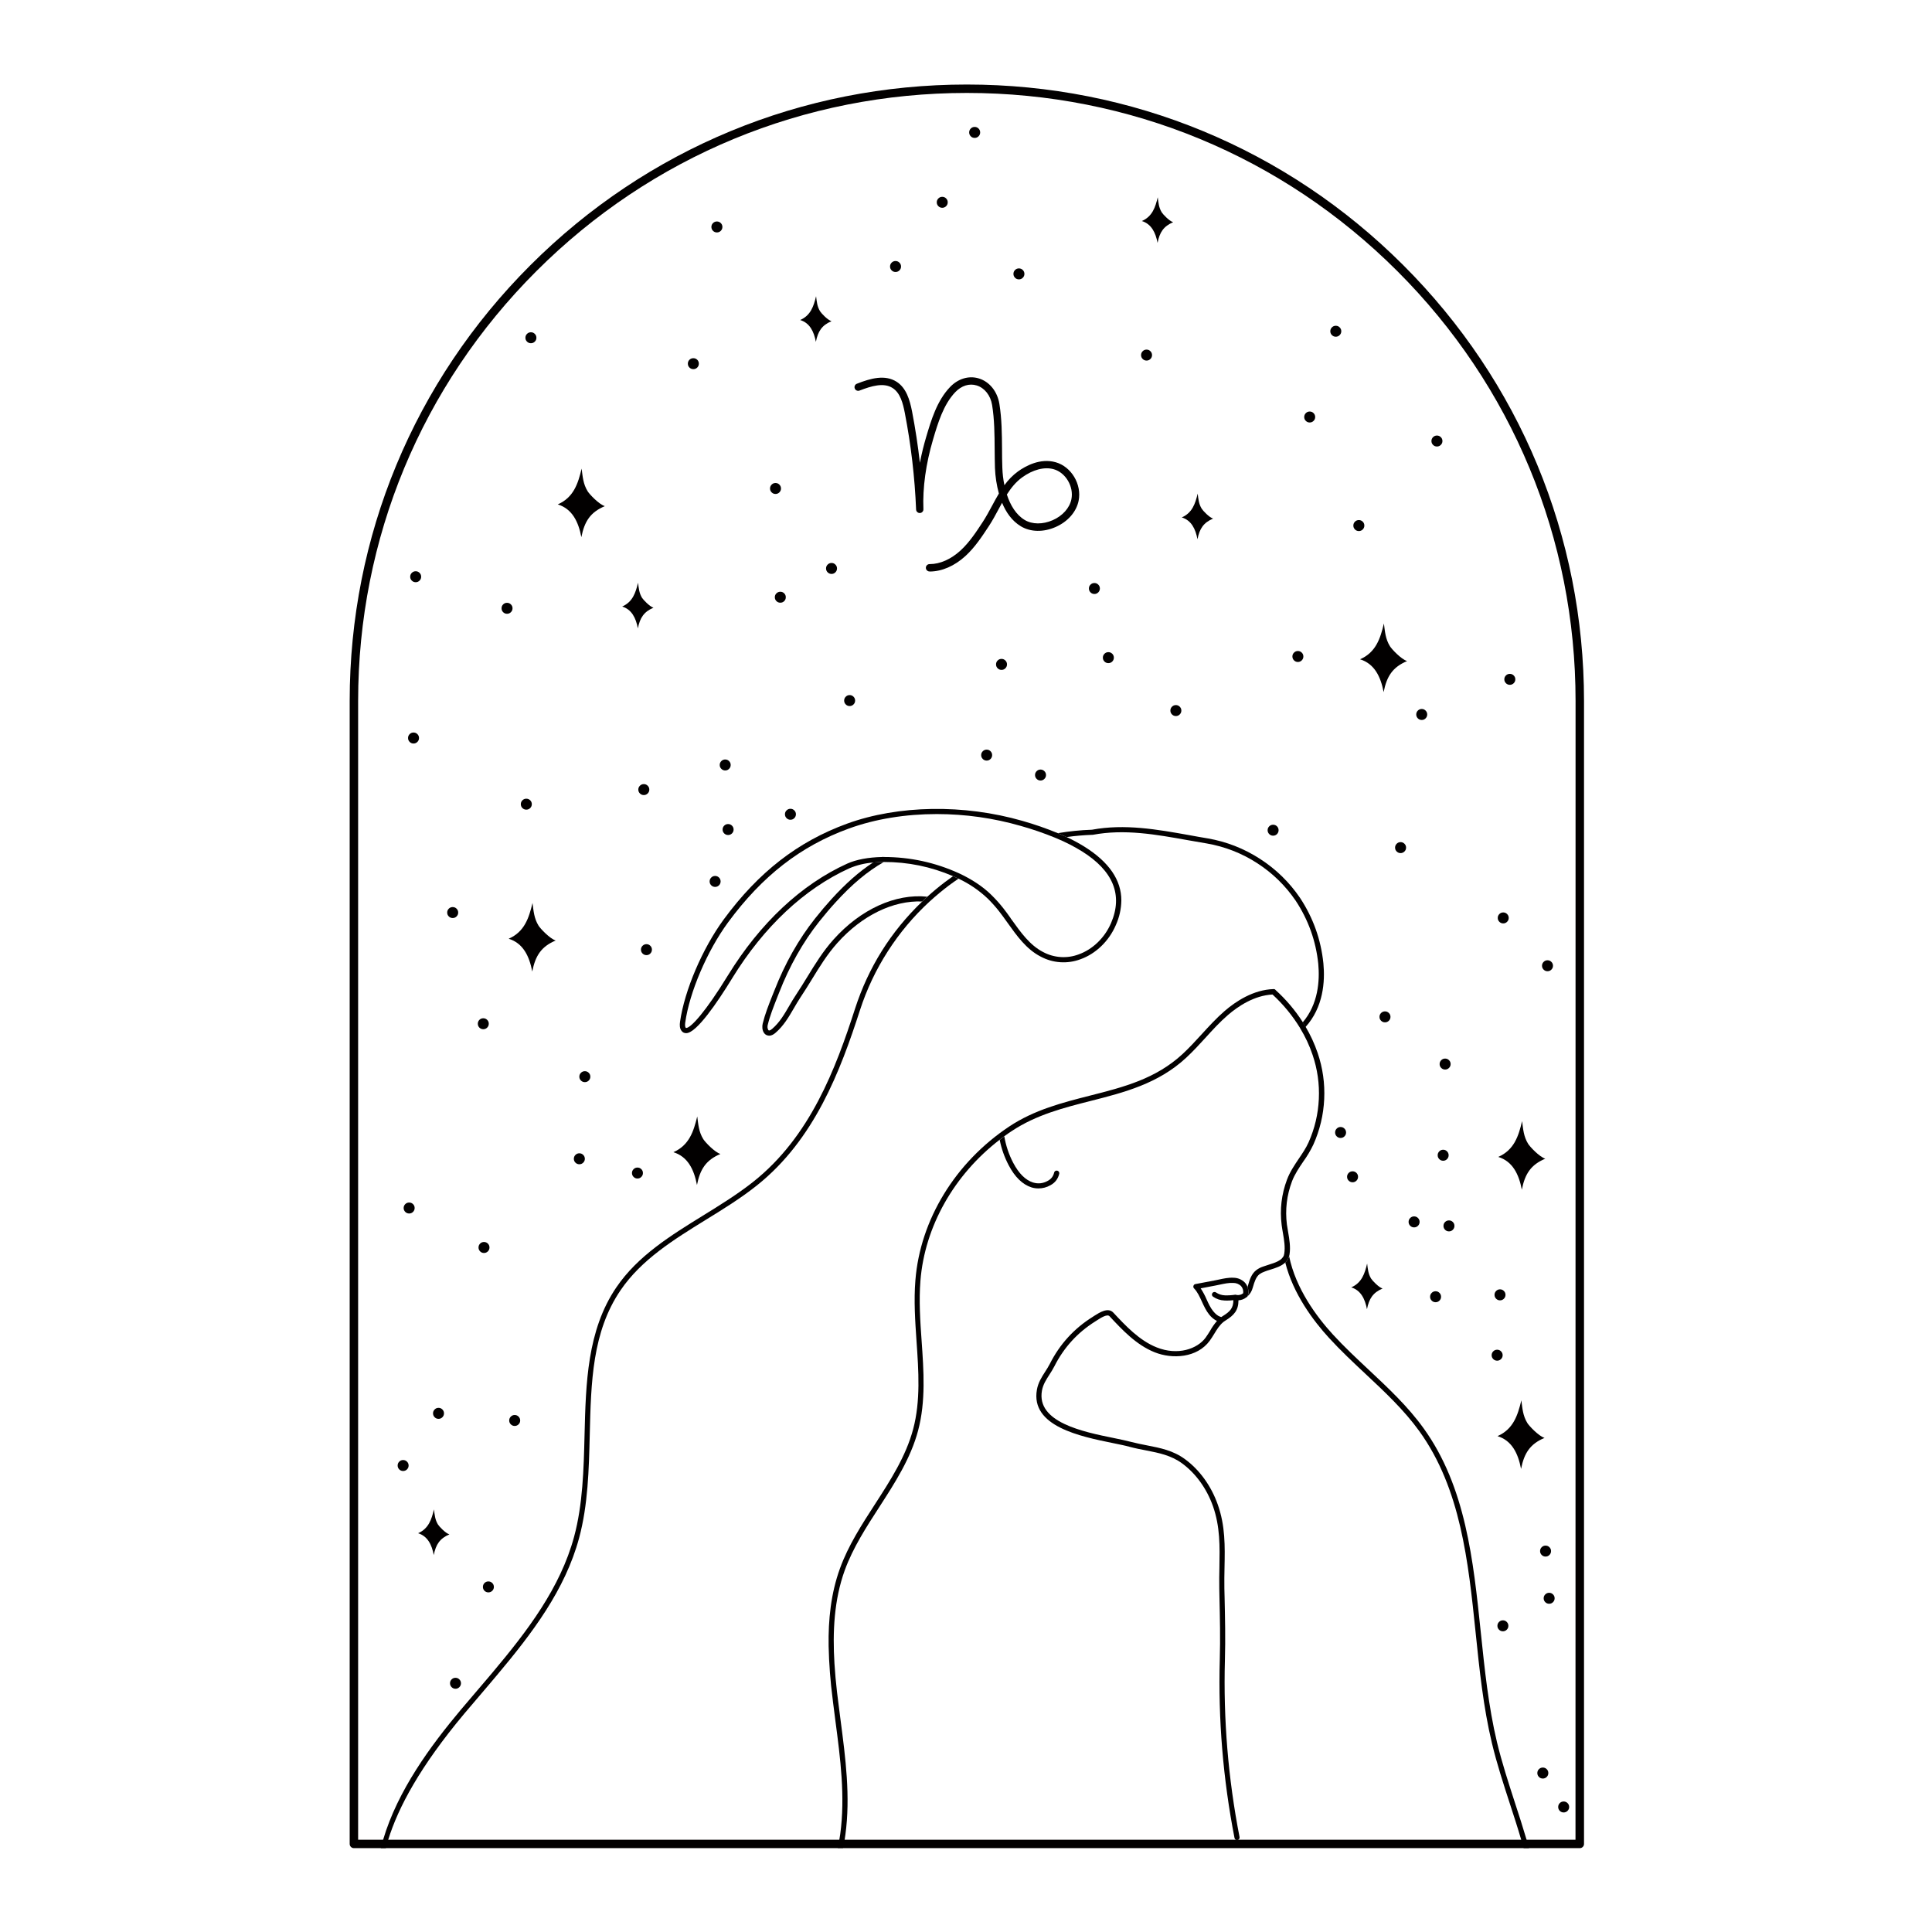 <svg xmlns="http://www.w3.org/2000/svg" xmlns:xlink="http://www.w3.org/1999/xlink" width="300" zoomAndPan="magnify" viewBox="0 0 224.88 225" height="300" preserveAspectRatio="xMidYMid meet" version="1.0"><defs><clipPath id="e913a37602"><path d="M 96 115 L 155 115 L 155 215.234 L 96 215.234 Z M 96 115 " clip-rule="nonzero"/></clipPath><clipPath id="189916dd67"><path d="M 44 102 L 112 102 L 112 215.234 L 44 215.234 Z M 44 102 " clip-rule="nonzero"/></clipPath><clipPath id="9e85702ad1"><path d="M 149 146 L 179 146 L 179 215.234 L 149 215.234 Z M 149 146 " clip-rule="nonzero"/></clipPath><clipPath id="8a5c89d4f8"><path d="M 40.582 9.844 L 184.504 9.844 L 184.504 215.234 L 40.582 215.234 Z M 40.582 9.844 " clip-rule="nonzero"/></clipPath></defs><path fill="#020000" d="M 123.301 136.684 C 123.16 137.285 122.824 137.734 122.281 138.027 C 121.844 138.277 121.375 138.402 120.871 138.402 C 120.594 138.402 120.324 138.363 120.062 138.281 C 119.027 137.949 118.133 137.078 117.41 135.703 C 116.918 134.766 116.57 133.781 116.363 132.746 C 116.543 132.609 116.723 132.477 116.902 132.34 C 117.086 133.422 117.43 134.453 117.941 135.426 C 118.59 136.66 119.363 137.43 120.242 137.711 C 120.848 137.895 121.422 137.828 121.973 137.516 C 122.359 137.309 122.602 136.992 122.703 136.566 C 122.719 136.484 122.762 136.418 122.832 136.375 C 122.902 136.328 122.98 136.316 123.062 136.332 C 123.141 136.348 123.207 136.391 123.254 136.461 C 123.297 136.527 123.312 136.602 123.301 136.684 Z M 123.301 136.684 " fill-opacity="1" fill-rule="nonzero"/><g clip-path="url(#e913a37602)"><path fill="#020000" d="M 152.898 133.289 C 152.562 133.992 152.164 134.66 151.707 135.293 C 151.227 136.004 150.723 136.746 150.406 137.578 C 149.793 139.207 149.598 140.883 149.812 142.609 C 149.852 142.902 149.906 143.203 149.957 143.492 C 150.102 144.34 150.254 145.219 150.117 146.098 C 150.105 146.164 150.09 146.23 150.07 146.297 C 150.062 146.328 150.051 146.359 150.039 146.391 C 149.953 146.641 149.812 146.852 149.621 147.031 C 149.168 147.469 148.484 147.676 147.859 147.871 C 147.633 147.945 147.41 148.004 147.215 148.09 C 147 148.164 146.797 148.266 146.613 148.398 C 146.207 148.723 146.031 149.297 145.867 149.855 L 145.832 149.969 C 145.73 150.355 145.531 150.684 145.242 150.961 C 145.258 150.93 145.273 150.898 145.281 150.867 C 145.363 150.531 145.344 150.207 145.223 149.887 C 145.234 149.855 145.242 149.828 145.254 149.805 L 145.285 149.691 C 145.465 149.07 145.668 148.371 146.227 147.934 C 146.453 147.758 146.703 147.621 146.973 147.527 C 147.207 147.441 147.434 147.367 147.676 147.293 C 148.445 147.051 149.242 146.805 149.465 146.184 C 149.465 146.176 149.465 146.168 149.465 146.16 C 149.484 146.109 149.496 146.059 149.504 146.004 C 149.625 145.219 149.492 144.43 149.348 143.594 C 149.297 143.297 149.242 142.988 149.203 142.684 C 148.973 140.859 149.18 139.086 149.828 137.367 C 150.168 136.465 150.691 135.695 151.195 134.945 C 151.625 134.309 152.031 133.715 152.336 133.039 C 153.051 131.434 153.449 129.75 153.531 127.992 C 153.613 126.234 153.371 124.523 152.805 122.855 C 152.438 121.758 151.949 120.719 151.344 119.73 C 151.344 119.73 151.344 119.723 151.344 119.719 C 150.457 118.27 149.387 116.969 148.137 115.82 C 146.016 115.93 144.141 117.176 142.934 118.219 C 142 119.023 141.141 119.965 140.316 120.875 C 139.602 121.656 138.863 122.461 138.07 123.195 C 134.82 126.211 130.836 127.23 126.988 128.207 C 123.867 129 120.641 129.82 117.797 131.703 C 117.492 131.902 117.195 132.105 116.898 132.328 C 116.719 132.465 116.539 132.598 116.359 132.734 C 111.043 136.824 107.633 142.848 107.133 149.152 C 106.949 151.477 107.109 153.871 107.273 156.188 C 107.516 159.633 107.766 163.195 106.863 166.598 C 106 169.852 104.141 172.723 102.348 175.5 C 100.836 177.836 99.273 180.254 98.32 182.875 C 97.074 186.316 96.895 190.043 97.121 193.742 C 97.188 194.84 97.289 195.93 97.414 197.012 C 97.457 197.383 97.5 197.754 97.551 198.125 C 97.637 198.855 97.734 199.59 97.832 200.324 C 98.406 204.711 99 209.242 98.391 213.688 C 98.363 213.871 98.34 214.059 98.309 214.238 C 98.258 214.566 98.195 214.895 98.125 215.219 L 97.508 215.219 C 97.578 214.895 97.641 214.566 97.691 214.238 C 97.73 214.027 97.762 213.816 97.793 213.605 C 98.391 209.242 97.805 204.746 97.23 200.402 C 97.137 199.664 97.043 198.934 96.949 198.199 C 96.938 198.098 96.922 197.996 96.914 197.895 C 96.645 195.836 96.488 193.77 96.441 191.695 C 96.391 188.617 96.711 185.555 97.758 182.672 C 98.73 179.98 100.312 177.539 101.844 175.172 C 103.617 172.43 105.445 169.602 106.285 166.441 C 107.164 163.141 106.918 159.625 106.68 156.223 C 106.52 153.883 106.352 151.465 106.547 149.094 C 107.105 142.055 111.195 135.363 117.48 131.188 C 120.41 129.242 123.688 128.41 126.852 127.602 C 130.805 126.598 134.539 125.648 137.68 122.734 C 138.453 122.016 139.18 121.223 139.887 120.449 C 140.727 119.527 141.594 118.578 142.559 117.742 C 143.859 116.617 145.906 115.262 148.254 115.188 C 148.273 115.184 148.297 115.184 148.316 115.188 L 148.363 115.199 C 148.383 115.207 148.402 115.215 148.422 115.227 C 148.438 115.234 148.453 115.246 148.465 115.262 C 148.473 115.266 148.48 115.27 148.484 115.277 C 148.484 115.277 148.484 115.277 148.484 115.289 C 149.707 116.395 150.766 117.645 151.656 119.031 C 151.727 119.141 151.801 119.258 151.871 119.375 C 151.91 119.438 151.949 119.508 151.984 119.57 C 152.562 120.539 153.031 121.562 153.395 122.629 C 153.988 124.375 154.242 126.168 154.156 128.008 C 154.07 129.848 153.648 131.609 152.898 133.289 Z M 152.898 133.289 " fill-opacity="1" fill-rule="nonzero"/></g><g clip-path="url(#189916dd67)"><path fill="#020000" d="M 111.566 102.328 C 111.145 102.617 110.758 102.891 110.398 103.16 C 109.688 103.699 108.961 104.301 108.246 104.953 C 108.242 104.957 108.234 104.961 108.23 104.965 L 108.211 104.98 C 106.336 106.707 104.711 108.641 103.336 110.785 C 101.961 112.93 100.879 115.211 100.094 117.637 C 97.805 124.711 94.805 132.715 88.059 138.078 C 86.195 139.559 84.125 140.84 82.113 142.074 C 78.441 144.344 74.641 146.688 72.215 150.254 C 68.91 155.109 68.77 160.957 68.621 167.145 C 68.523 171.141 68.418 175.273 67.383 179.113 C 65.754 185.168 61.898 190.23 57.852 195.047 C 57.582 195.363 57.328 195.672 57.059 195.988 C 56.703 196.41 56.344 196.832 55.984 197.254 C 55.332 198.02 54.684 198.777 54.039 199.539 C 48.836 205.75 46.316 210.504 45.152 214.254 C 45.051 214.59 44.957 214.918 44.875 215.234 L 44.289 215.234 C 44.371 214.902 44.461 214.578 44.559 214.254 C 46.266 208.484 50.098 203.309 53.582 199.148 C 54.223 198.387 54.875 197.621 55.527 196.863 C 55.914 196.414 56.301 195.961 56.688 195.5 C 56.895 195.258 57.102 195.012 57.309 194.766 C 61.34 189.969 65.195 184.93 66.801 178.961 C 67.816 175.195 67.918 171.098 68.016 167.141 C 68.164 161.133 68.316 154.926 71.719 149.926 C 74.215 146.25 78.074 143.875 81.797 141.574 C 83.789 140.344 85.852 139.07 87.68 137.617 C 94.301 132.355 97.266 124.453 99.523 117.457 C 101.082 112.648 103.684 108.496 107.332 104.996 C 107.496 104.84 107.66 104.684 107.824 104.531 L 107.93 104.434 C 108.633 103.801 109.34 103.215 110.039 102.688 C 110.316 102.477 110.617 102.266 110.926 102.043 C 111.145 102.129 111.352 102.23 111.566 102.328 Z M 111.566 102.328 " fill-opacity="1" fill-rule="nonzero"/></g><path fill="#020000" d="M 151.98 119.609 C 151.945 119.543 151.91 119.473 151.867 119.41 C 151.797 119.297 151.73 119.184 151.652 119.066 C 153.469 116.938 153.648 114.203 153.465 112.246 C 153.191 109.586 152.312 107.137 150.84 104.902 C 149.637 103.137 148.137 101.676 146.34 100.516 C 144.547 99.359 142.594 98.598 140.488 98.23 C 139.762 98.113 139.039 97.98 138.32 97.855 C 134.508 97.172 130.914 96.527 127.199 97.223 C 127.184 97.223 127.168 97.223 127.152 97.223 C 126.148 97.258 125.148 97.344 124.156 97.484 C 123.828 97.328 123.492 97.18 123.137 97.031 C 124.453 96.809 125.777 96.672 127.109 96.629 C 130.926 95.918 134.738 96.598 138.426 97.258 C 139.145 97.395 139.863 97.516 140.578 97.637 C 142.77 98.016 144.797 98.809 146.664 100.012 C 148.531 101.215 150.09 102.734 151.34 104.566 C 152.871 106.887 153.777 109.426 154.062 112.188 C 154.266 114.312 154.059 117.309 151.98 119.609 Z M 151.98 119.609 " fill-opacity="1" fill-rule="nonzero"/><g clip-path="url(#9e85702ad1)"><path fill="#020000" d="M 178.008 215.234 L 177.383 215.234 C 177.293 214.902 177.199 214.578 177.098 214.254 C 176.691 212.852 176.234 211.465 175.793 210.105 C 175.043 207.801 174.266 205.414 173.691 203.016 C 172.688 198.836 172.23 194.398 171.789 190.113 C 170.938 181.887 170.059 173.383 165.246 166.691 C 163.457 164.203 161.164 162.062 158.949 159.988 C 157.527 158.656 156.062 157.285 154.723 155.82 C 152.871 153.801 150.539 150.68 149.621 147.031 C 149.812 146.852 149.953 146.637 150.039 146.387 C 150.051 146.355 150.062 146.324 150.07 146.293 C 150.84 150.07 153.266 153.336 155.172 155.418 C 156.492 156.859 157.953 158.223 159.363 159.543 C 161.598 161.637 163.914 163.805 165.734 166.34 C 170.645 173.156 171.523 181.746 172.387 190.051 C 172.832 194.316 173.285 198.734 174.273 202.875 C 174.844 205.25 175.617 207.621 176.359 209.918 C 176.824 211.336 177.293 212.785 177.723 214.25 C 177.824 214.578 177.918 214.906 178.008 215.234 Z M 178.008 215.234 " fill-opacity="1" fill-rule="nonzero"/></g><path fill="#020000" d="M 126.25 98.613 C 125.574 98.195 124.875 97.816 124.156 97.48 C 123.828 97.328 123.488 97.18 123.137 97.031 C 121.789 96.473 120.41 95.996 119.008 95.598 C 112.195 93.637 104.562 93.75 98.59 95.922 C 92.855 98.012 88.293 101.555 84.23 107.07 C 81.742 110.457 79.652 115.359 79.137 119 C 79.09 119.348 79.074 119.746 79.316 120.059 C 79.449 120.234 79.625 120.32 79.844 120.32 L 79.887 120.32 C 81.082 120.254 83.441 116.809 85.211 113.926 L 85.23 113.891 C 88.906 107.918 93.617 103.504 98.848 101.125 C 99.73 100.75 100.652 100.527 101.609 100.453 C 102.012 100.414 102.43 100.391 102.863 100.387 C 105.664 100.379 108.352 100.93 110.926 102.035 C 111.145 102.129 111.355 102.227 111.566 102.328 C 112.828 102.918 113.961 103.691 114.969 104.648 C 115.438 105.109 115.875 105.598 116.281 106.113 C 116.57 106.48 116.848 106.867 117.125 107.254 C 117.184 107.336 117.246 107.418 117.305 107.504 C 118.371 108.996 119.473 110.547 121.133 111.402 C 121.848 111.785 122.609 112.004 123.418 112.059 C 124.227 112.113 125.012 111.996 125.77 111.715 C 127.559 111.078 129.098 109.586 129.891 107.734 C 130.301 106.82 130.516 105.863 130.531 104.859 C 130.531 102.488 129.098 100.398 126.25 98.613 Z M 129.332 107.5 C 128.605 109.203 127.195 110.566 125.562 111.148 C 124.883 111.402 124.18 111.504 123.457 111.457 C 122.734 111.406 122.051 111.211 121.41 110.867 C 119.875 110.074 118.816 108.582 117.789 107.148 C 117.742 107.082 117.691 107.016 117.637 106.941 C 117.641 106.938 117.641 106.934 117.637 106.93 C 117.633 106.914 117.625 106.902 117.613 106.891 C 117.344 106.504 117.051 106.113 116.758 105.738 C 116.336 105.203 115.879 104.699 115.391 104.219 C 114.383 103.227 113.102 102.398 111.691 101.734 C 111.668 101.719 111.641 101.707 111.613 101.699 C 108.84 100.438 105.93 99.809 102.883 99.805 L 102.68 99.805 C 101.094 99.84 99.676 100.094 98.602 100.578 C 93.262 103 88.461 107.5 84.723 113.578 L 84.703 113.609 C 82.145 117.781 80.426 119.684 79.859 119.719 C 79.836 119.723 79.816 119.715 79.801 119.691 C 79.695 119.555 79.715 119.309 79.742 119.086 C 80.242 115.539 82.293 110.746 84.723 107.43 C 88.711 102.012 93.184 98.535 98.801 96.492 C 101.879 95.371 105.414 94.805 109.043 94.805 C 112.375 94.809 115.637 95.27 118.836 96.191 C 120.195 96.574 121.523 97.031 122.828 97.566 L 122.996 97.637 C 124.012 98.059 124.992 98.559 125.93 99.137 C 129.586 101.414 130.738 104.23 129.332 107.504 Z M 129.332 107.5 " fill-opacity="1" fill-rule="nonzero"/><path fill="#020000" d="M 102.875 99.801 L 102.672 99.801 C 102.742 99.777 102.809 99.777 102.875 99.801 Z M 102.875 99.801 " fill-opacity="1" fill-rule="nonzero"/><path fill="#020000" d="M 107.93 104.43 C 107.895 104.461 107.859 104.488 107.824 104.523 C 107.66 104.676 107.492 104.832 107.332 104.988 C 103.973 104.844 100.328 106.609 97.465 109.809 C 96.285 111.129 95.402 112.566 94.473 114.086 C 94.047 114.773 93.613 115.484 93.148 116.176 C 92.883 116.582 92.621 117.023 92.379 117.445 C 91.797 118.441 91.195 119.477 90.262 120.277 C 90.059 120.449 89.82 120.613 89.527 120.613 C 89.492 120.613 89.457 120.613 89.418 120.605 C 89.199 120.574 89.031 120.469 88.91 120.281 C 88.691 119.965 88.691 119.508 88.762 119.215 C 89.039 118.086 89.438 117.09 89.855 116.027 C 89.945 115.812 90.031 115.594 90.117 115.375 C 91.348 112.215 92.945 109.387 94.852 106.98 C 95.523 106.133 96.164 105.379 96.805 104.676 C 98.445 102.879 99.992 101.512 101.605 100.453 C 102.012 100.414 102.43 100.395 102.863 100.391 C 100.953 101.484 99.168 102.977 97.254 105.082 C 96.617 105.777 95.988 106.52 95.324 107.355 C 93.453 109.719 91.891 112.488 90.68 115.59 C 90.594 115.812 90.504 116.035 90.418 116.25 C 90.016 117.289 89.617 118.266 89.352 119.355 C 89.297 119.559 89.312 119.754 89.41 119.945 C 89.43 119.984 89.461 120.004 89.504 120.008 C 89.613 120.02 89.758 119.914 89.871 119.816 C 90.723 119.086 91.273 118.141 91.855 117.141 C 92.105 116.711 92.363 116.266 92.648 115.844 C 93.105 115.16 93.535 114.453 93.957 113.77 C 94.859 112.293 95.797 110.766 97.016 109.41 C 100.164 105.891 104.23 104.039 107.93 104.43 Z M 107.93 104.43 " fill-opacity="1" fill-rule="nonzero"/><path fill="#020000" d="M 145.227 149.883 C 145.156 149.68 145.043 149.5 144.895 149.344 C 144.531 148.996 144.098 148.816 143.594 148.805 C 143.008 148.773 142.414 148.902 141.844 149.027 C 141.688 149.059 141.531 149.094 141.383 149.121 L 139.16 149.543 C 139.039 149.566 138.965 149.633 138.93 149.75 C 138.895 149.863 138.918 149.961 139 150.047 C 139.395 150.449 139.645 151.004 139.91 151.582 C 140.148 152.102 140.398 152.641 140.758 153.09 C 141.008 153.406 141.309 153.66 141.668 153.84 C 141.359 154.195 141.09 154.578 140.863 154.992 C 140.695 155.258 140.531 155.527 140.34 155.789 C 139.375 157.094 137.109 157.902 134.641 156.914 C 132.621 156.109 131.016 154.387 129.602 152.871 C 128.988 152.215 128.012 152.84 127.363 153.25 L 127.199 153.359 C 125.023 154.719 123.359 156.543 122.203 158.836 C 122.039 159.156 121.844 159.461 121.652 159.758 C 121.258 160.375 120.844 161.012 120.699 161.84 C 119.938 166.109 125.734 167.285 129.57 168.066 C 130.332 168.223 130.996 168.355 131.512 168.5 C 132.152 168.672 132.793 168.797 133.41 168.914 C 134.906 169.207 136.32 169.484 137.602 170.422 C 139.199 171.59 140.477 173.363 141.203 175.414 C 142.043 177.801 141.996 180.102 141.953 182.531 C 141.938 183.34 141.918 184.168 141.938 185.012 L 141.957 186 C 142.012 188.465 142.066 190.797 141.996 193.262 C 141.801 200.254 142.375 207.184 143.711 214.051 C 143.727 214.137 143.773 214.203 143.844 214.25 C 143.891 214.277 143.945 214.293 144 214.293 C 144.02 214.297 144.039 214.297 144.059 214.293 C 144.141 214.277 144.203 214.234 144.25 214.164 C 144.297 214.098 144.312 214.023 144.297 213.941 C 142.969 207.117 142.402 200.23 142.594 193.285 C 142.664 190.805 142.609 188.465 142.555 185.992 L 142.531 185 C 142.516 184.176 142.531 183.352 142.547 182.551 C 142.598 180.062 142.645 177.711 141.762 175.223 C 141 173.059 139.645 171.18 137.953 169.941 C 136.562 168.918 135.082 168.633 133.52 168.328 C 132.914 168.207 132.285 168.086 131.66 167.922 C 131.121 167.777 130.461 167.641 129.684 167.48 C 126.078 166.75 120.629 165.641 121.285 161.953 C 121.414 161.242 121.773 160.684 122.156 160.09 C 122.363 159.773 122.559 159.453 122.734 159.117 C 123.84 156.926 125.434 155.18 127.516 153.879 L 127.684 153.77 C 128.164 153.461 128.891 153 129.156 153.289 C 130.609 154.848 132.254 156.621 134.406 157.484 C 136.484 158.316 139.359 158.133 140.816 156.152 C 141.023 155.871 141.195 155.586 141.367 155.309 C 141.676 154.805 141.965 154.328 142.41 153.965 C 142.426 153.953 142.441 153.941 142.453 153.93 C 142.527 153.871 142.602 153.82 142.684 153.773 C 143.637 153.18 144.176 152.609 144.172 151.434 C 144.516 151.414 144.828 151.297 145.098 151.082 C 145.125 151.062 145.148 151.043 145.176 151.02 L 145.227 150.969 C 145.242 150.941 145.258 150.906 145.266 150.875 C 145.355 150.539 145.344 150.211 145.227 149.883 Z M 144.719 150.613 C 144.496 150.785 144.246 150.852 143.969 150.816 C 143.918 150.789 143.859 150.777 143.801 150.781 C 143.398 150.844 142.996 150.867 142.59 150.855 C 142.215 150.84 141.871 150.73 141.559 150.52 C 141.492 150.469 141.418 150.449 141.336 150.465 C 141.254 150.477 141.191 150.516 141.141 150.582 C 141.09 150.648 141.07 150.723 141.082 150.809 C 141.094 150.891 141.137 150.957 141.203 151.004 C 141.609 151.289 142.059 151.438 142.551 151.457 C 142.645 151.457 142.738 151.465 142.832 151.465 C 143.082 151.465 143.332 151.449 143.578 151.418 C 143.578 152.336 143.191 152.742 142.379 153.246 C 142.309 153.285 142.238 153.332 142.172 153.383 C 142.121 153.371 142.07 153.355 142.023 153.336 C 141.754 153.242 141.5 153.031 141.23 152.703 C 140.914 152.316 140.691 151.836 140.461 151.328 C 140.27 150.879 140.039 150.449 139.77 150.039 L 141.496 149.711 C 141.652 149.684 141.809 149.648 141.969 149.613 C 142.508 149.5 143.055 149.379 143.562 149.41 C 143.91 149.41 144.207 149.527 144.465 149.762 C 144.676 150.008 144.762 150.289 144.719 150.613 Z M 144.719 150.613 " fill-opacity="1" fill-rule="nonzero"/><path fill="#020000" d="M 145.242 150.957 C 145.211 151.012 145.164 151.047 145.109 151.07 C 145.137 151.051 145.156 151.031 145.184 151.008 C 145.203 150.992 145.223 150.977 145.242 150.957 Z M 145.242 150.957 " fill-opacity="1" fill-rule="nonzero"/><g clip-path="url(#8a5c89d4f8)"><path fill="#020000" d="M 163.359 30.875 C 149.785 17.312 131.734 9.844 112.539 9.844 C 93.344 9.844 75.293 17.312 61.719 30.875 C 48.145 44.438 40.664 62.465 40.664 81.637 L 40.664 214.742 C 40.664 214.879 40.715 214.996 40.809 215.09 C 40.906 215.188 41.02 215.234 41.156 215.234 L 183.922 215.234 C 184.059 215.234 184.176 215.188 184.27 215.09 C 184.367 214.996 184.414 214.879 184.414 214.742 L 184.414 81.637 C 184.41 62.465 176.938 44.434 163.359 30.875 Z M 183.422 214.254 L 41.648 214.254 L 41.648 81.637 C 41.648 62.727 49.023 44.949 62.414 31.57 C 75.805 18.191 93.602 10.824 112.539 10.824 C 131.477 10.824 149.273 18.191 162.668 31.57 C 176.059 44.945 183.43 62.727 183.43 81.637 Z M 183.422 214.254 " fill-opacity="1" fill-rule="nonzero"/></g><path fill="#020000" d="M 64.898 58.742 C 66.57 59.262 67.301 60.742 67.645 62.559 C 68.008 60.711 68.699 59.652 70.379 58.945 C 69.688 58.727 68.594 57.566 68.375 57.211 C 67.852 56.359 67.801 55.523 67.676 54.574 C 67.258 56.328 66.742 57.934 64.898 58.742 Z M 64.898 58.742 " fill-opacity="1" fill-rule="nonzero"/><path fill="#020000" d="M 78.363 134.184 C 80.035 134.703 80.762 136.184 81.109 138.004 C 81.473 136.152 82.168 135.098 83.84 134.391 C 83.152 134.172 82.059 133.012 81.84 132.656 C 81.316 131.805 81.266 130.969 81.141 130.02 C 80.715 131.773 80.203 133.375 78.363 134.184 Z M 78.363 134.184 " fill-opacity="1" fill-rule="nonzero"/><path fill="#020000" d="M 174.426 134.734 C 176.094 135.254 176.824 136.734 177.172 138.551 C 177.535 136.703 178.227 135.645 179.902 134.941 C 179.215 134.723 178.121 133.559 177.902 133.203 C 177.379 132.352 177.328 131.516 177.203 130.566 C 176.785 132.324 176.27 133.926 174.426 134.734 Z M 174.426 134.734 " fill-opacity="1" fill-rule="nonzero"/><path fill="#020000" d="M 174.34 167.25 C 176.008 167.77 176.738 169.25 177.082 171.07 C 177.445 169.219 178.141 168.16 179.816 167.457 C 179.125 167.238 178.031 166.074 177.812 165.723 C 177.293 164.871 177.238 164.031 177.117 163.082 C 176.691 164.84 176.18 166.441 174.34 167.25 Z M 174.34 167.25 " fill-opacity="1" fill-rule="nonzero"/><path fill="#020000" d="M 158.332 76.781 C 160 77.301 160.73 78.781 161.078 80.602 C 161.438 78.75 162.133 77.691 163.809 76.988 C 163.117 76.77 162.023 75.605 161.809 75.254 C 161.285 74.402 161.234 73.566 161.109 72.613 C 160.688 74.371 160.176 75.973 158.332 76.781 Z M 158.332 76.781 " fill-opacity="1" fill-rule="nonzero"/><path fill="#020000" d="M 59.18 109.324 C 60.852 109.844 61.578 111.324 61.926 113.145 C 62.289 111.297 62.98 110.234 64.656 109.531 C 63.969 109.312 62.875 108.152 62.656 107.797 C 62.133 106.945 62.082 106.109 61.957 105.16 C 61.535 106.914 61.023 108.52 59.18 109.324 Z M 59.18 109.324 " fill-opacity="1" fill-rule="nonzero"/><path fill="#020000" d="M 72.398 70.637 C 73.512 70.98 73.996 71.969 74.227 73.18 C 74.469 71.949 74.93 71.242 76.043 70.773 C 75.586 70.629 74.859 69.855 74.711 69.621 C 74.363 69.051 74.332 68.496 74.246 67.863 C 73.965 69.031 73.625 70.098 72.398 70.637 Z M 72.398 70.637 " fill-opacity="1" fill-rule="nonzero"/><path fill="#020000" d="M 48.633 178.559 C 49.742 178.906 50.227 179.891 50.457 181.102 C 50.699 179.871 51.16 179.164 52.277 178.695 C 51.816 178.551 51.09 177.777 50.945 177.543 C 50.598 176.973 50.562 176.418 50.48 175.785 C 50.199 176.953 49.859 178.02 48.633 178.559 Z M 48.633 178.559 " fill-opacity="1" fill-rule="nonzero"/><path fill="#020000" d="M 93.129 37.27 C 94.242 37.613 94.727 38.598 94.957 39.812 C 95.199 38.578 95.66 37.875 96.777 37.406 C 96.316 37.262 95.59 36.488 95.445 36.25 C 95.098 35.684 95.062 35.125 94.98 34.496 C 94.699 35.668 94.355 36.73 93.129 37.27 Z M 93.129 37.27 " fill-opacity="1" fill-rule="nonzero"/><path fill="#020000" d="M 157.309 149.926 C 158.418 150.273 158.906 151.258 159.137 152.469 C 159.379 151.238 159.84 150.531 160.953 150.062 C 160.496 149.918 159.77 149.145 159.621 148.91 C 159.273 148.34 159.238 147.785 159.156 147.152 C 158.879 148.32 158.535 149.391 157.309 149.926 Z M 157.309 149.926 " fill-opacity="1" fill-rule="nonzero"/><path fill="#020000" d="M 137.57 60.258 C 138.684 60.602 139.168 61.586 139.398 62.801 C 139.641 61.57 140.102 60.863 141.219 60.395 C 140.758 60.25 140.031 59.477 139.887 59.238 C 139.539 58.672 139.504 58.117 139.422 57.484 C 139.141 58.652 138.797 59.719 137.57 60.258 Z M 137.57 60.258 " fill-opacity="1" fill-rule="nonzero"/><path fill="#020000" d="M 132.922 25.742 C 134.031 26.09 134.516 27.074 134.75 28.285 C 134.988 27.055 135.453 26.348 136.566 25.879 C 136.105 25.734 135.379 24.961 135.234 24.727 C 134.887 24.16 134.852 23.602 134.77 22.973 C 134.488 24.137 134.148 25.203 132.922 25.742 Z M 132.922 25.742 " fill-opacity="1" fill-rule="nonzero"/><path fill="#020000" d="M 91.453 69.551 C 91.453 69.73 91.395 69.879 91.27 70.004 C 91.145 70.129 90.992 70.191 90.816 70.191 C 90.641 70.191 90.488 70.129 90.363 70.004 C 90.238 69.879 90.176 69.73 90.176 69.551 C 90.176 69.375 90.238 69.227 90.363 69.102 C 90.488 68.977 90.641 68.914 90.816 68.914 C 90.992 68.914 91.145 68.977 91.27 69.102 C 91.395 69.227 91.453 69.375 91.453 69.551 Z M 91.453 69.551 " fill-opacity="1" fill-rule="nonzero"/><path fill="#020000" d="M 48.988 67.164 C 48.988 67.344 48.926 67.492 48.801 67.617 C 48.676 67.742 48.527 67.805 48.352 67.805 C 48.172 67.805 48.023 67.742 47.898 67.617 C 47.773 67.492 47.711 67.344 47.711 67.164 C 47.711 66.988 47.773 66.84 47.898 66.715 C 48.023 66.59 48.172 66.527 48.352 66.527 C 48.527 66.527 48.676 66.59 48.801 66.715 C 48.926 66.84 48.988 66.988 48.988 67.164 Z M 48.988 67.164 " fill-opacity="1" fill-rule="nonzero"/><path fill="#020000" d="M 97.418 66.199 C 97.418 66.379 97.355 66.527 97.23 66.652 C 97.109 66.777 96.957 66.84 96.781 66.84 C 96.602 66.84 96.453 66.777 96.328 66.652 C 96.203 66.527 96.141 66.379 96.141 66.199 C 96.141 66.023 96.203 65.875 96.328 65.75 C 96.453 65.625 96.602 65.562 96.781 65.562 C 96.957 65.562 97.109 65.625 97.23 65.75 C 97.355 65.875 97.418 66.023 97.418 66.199 Z M 97.418 66.199 " fill-opacity="1" fill-rule="nonzero"/><path fill="#020000" d="M 48.738 85.949 C 48.738 86.125 48.676 86.277 48.551 86.402 C 48.426 86.527 48.277 86.59 48.098 86.59 C 47.922 86.59 47.773 86.527 47.648 86.402 C 47.523 86.277 47.461 86.125 47.461 85.949 C 47.461 85.773 47.523 85.621 47.648 85.496 C 47.773 85.371 47.922 85.309 48.098 85.309 C 48.277 85.309 48.426 85.371 48.551 85.496 C 48.676 85.621 48.738 85.773 48.738 85.949 Z M 48.738 85.949 " fill-opacity="1" fill-rule="nonzero"/><path fill="#020000" d="M 48.23 140.684 C 48.23 140.859 48.168 141.012 48.043 141.137 C 47.918 141.262 47.766 141.324 47.59 141.324 C 47.414 141.324 47.262 141.262 47.137 141.137 C 47.012 141.012 46.949 140.859 46.949 140.684 C 46.949 140.508 47.012 140.355 47.137 140.23 C 47.262 140.109 47.414 140.047 47.59 140.047 C 47.766 140.047 47.918 140.109 48.043 140.23 C 48.168 140.355 48.23 140.508 48.23 140.684 Z M 48.23 140.684 " fill-opacity="1" fill-rule="nonzero"/><path fill="#020000" d="M 53.301 106.277 C 53.301 106.453 53.238 106.602 53.113 106.727 C 52.988 106.852 52.836 106.914 52.66 106.914 C 52.484 106.914 52.332 106.852 52.207 106.727 C 52.082 106.602 52.02 106.453 52.02 106.277 C 52.02 106.098 52.082 105.949 52.207 105.824 C 52.332 105.699 52.484 105.637 52.66 105.637 C 52.836 105.637 52.988 105.699 53.113 105.824 C 53.238 105.949 53.301 106.098 53.301 106.277 Z M 53.301 106.277 " fill-opacity="1" fill-rule="nonzero"/><path fill="#020000" d="M 51.648 164.598 C 51.648 164.773 51.586 164.926 51.461 165.051 C 51.336 165.176 51.188 165.238 51.012 165.238 C 50.832 165.238 50.684 165.176 50.559 165.051 C 50.434 164.926 50.371 164.773 50.371 164.598 C 50.371 164.422 50.434 164.27 50.559 164.145 C 50.684 164.02 50.832 163.957 51.012 163.957 C 51.188 163.957 51.336 164.02 51.461 164.145 C 51.586 164.27 51.648 164.422 51.648 164.598 Z M 51.648 164.598 " fill-opacity="1" fill-rule="nonzero"/><path fill="#020000" d="M 47.527 170.676 C 47.527 170.852 47.465 171 47.34 171.125 C 47.215 171.25 47.062 171.312 46.887 171.312 C 46.711 171.312 46.559 171.25 46.434 171.125 C 46.312 171 46.25 170.852 46.25 170.676 C 46.25 170.496 46.312 170.348 46.434 170.223 C 46.559 170.098 46.711 170.035 46.887 170.035 C 47.062 170.035 47.215 170.098 47.34 170.223 C 47.465 170.348 47.527 170.496 47.527 170.676 Z M 47.527 170.676 " fill-opacity="1" fill-rule="nonzero"/><path fill="#020000" d="M 57.457 184.812 C 57.457 184.988 57.395 185.137 57.27 185.262 C 57.145 185.387 56.992 185.449 56.816 185.449 C 56.641 185.449 56.488 185.387 56.363 185.262 C 56.242 185.137 56.18 184.988 56.18 184.812 C 56.18 184.637 56.242 184.484 56.363 184.359 C 56.488 184.234 56.641 184.172 56.816 184.172 C 56.992 184.172 57.145 184.234 57.27 184.359 C 57.395 184.484 57.457 184.637 57.457 184.812 Z M 57.457 184.812 " fill-opacity="1" fill-rule="nonzero"/><path fill="#020000" d="M 75.863 110.594 C 75.863 110.77 75.801 110.922 75.676 111.047 C 75.555 111.172 75.402 111.234 75.227 111.234 C 75.051 111.234 74.898 111.172 74.773 111.047 C 74.648 110.922 74.586 110.77 74.586 110.594 C 74.586 110.418 74.648 110.266 74.773 110.145 C 74.898 110.02 75.051 109.957 75.227 109.957 C 75.402 109.957 75.555 110.02 75.676 110.145 C 75.801 110.266 75.863 110.418 75.863 110.594 Z M 75.863 110.594 " fill-opacity="1" fill-rule="nonzero"/><path fill="#020000" d="M 60.52 165.43 C 60.52 165.605 60.457 165.758 60.332 165.879 C 60.207 166.004 60.059 166.066 59.879 166.066 C 59.703 166.066 59.555 166.004 59.43 165.879 C 59.305 165.758 59.242 165.605 59.242 165.43 C 59.242 165.254 59.305 165.102 59.43 164.977 C 59.555 164.852 59.703 164.789 59.879 164.789 C 60.059 164.789 60.207 164.852 60.332 164.977 C 60.457 165.102 60.52 165.254 60.52 165.43 Z M 60.52 165.43 " fill-opacity="1" fill-rule="nonzero"/><path fill="#020000" d="M 53.625 196.031 C 53.625 196.207 53.562 196.359 53.438 196.484 C 53.312 196.609 53.164 196.672 52.988 196.672 C 52.809 196.672 52.66 196.609 52.535 196.484 C 52.41 196.359 52.348 196.207 52.348 196.031 C 52.348 195.855 52.41 195.707 52.535 195.582 C 52.66 195.457 52.809 195.395 52.988 195.395 C 53.164 195.395 53.312 195.457 53.438 195.582 C 53.562 195.707 53.625 195.855 53.625 196.031 Z M 53.625 196.031 " fill-opacity="1" fill-rule="nonzero"/><path fill="#020000" d="M 56.863 119.223 C 56.863 119.398 56.801 119.551 56.676 119.676 C 56.551 119.801 56.398 119.863 56.223 119.863 C 56.047 119.863 55.895 119.801 55.77 119.676 C 55.648 119.551 55.586 119.398 55.586 119.223 C 55.586 119.047 55.648 118.898 55.77 118.773 C 55.895 118.648 56.047 118.586 56.223 118.586 C 56.398 118.586 56.551 118.648 56.676 118.773 C 56.801 118.898 56.863 119.047 56.863 119.223 Z M 56.863 119.223 " fill-opacity="1" fill-rule="nonzero"/><path fill="#020000" d="M 166.152 83.207 C 166.152 83.383 166.09 83.535 165.965 83.66 C 165.84 83.785 165.691 83.848 165.516 83.848 C 165.336 83.848 165.188 83.785 165.062 83.66 C 164.938 83.535 164.875 83.383 164.875 83.207 C 164.875 83.031 164.938 82.879 165.062 82.754 C 165.188 82.629 165.336 82.566 165.516 82.566 C 165.691 82.566 165.84 82.629 165.965 82.754 C 166.09 82.879 166.152 83.031 166.152 83.207 Z M 166.152 83.207 " fill-opacity="1" fill-rule="nonzero"/><path fill="#020000" d="M 165.266 142.301 C 165.266 142.477 165.203 142.629 165.078 142.754 C 164.953 142.879 164.801 142.941 164.625 142.941 C 164.449 142.941 164.297 142.879 164.172 142.754 C 164.047 142.629 163.984 142.477 163.984 142.301 C 163.984 142.125 164.047 141.973 164.172 141.848 C 164.297 141.723 164.449 141.66 164.625 141.66 C 164.801 141.66 164.953 141.723 165.078 141.848 C 165.203 141.973 165.266 142.125 165.266 142.301 Z M 165.266 142.301 " fill-opacity="1" fill-rule="nonzero"/><path fill="#020000" d="M 56.945 145.281 C 56.945 145.457 56.883 145.609 56.758 145.734 C 56.633 145.859 56.48 145.922 56.305 145.922 C 56.129 145.922 55.977 145.859 55.855 145.734 C 55.73 145.609 55.668 145.457 55.668 145.281 C 55.668 145.105 55.73 144.953 55.855 144.828 C 55.977 144.703 56.129 144.641 56.305 144.641 C 56.48 144.641 56.633 144.703 56.758 144.828 C 56.883 144.953 56.945 145.105 56.945 145.281 Z M 56.945 145.281 " fill-opacity="1" fill-rule="nonzero"/><path fill="#020000" d="M 180.801 112.473 C 180.801 112.648 180.738 112.797 180.613 112.922 C 180.488 113.047 180.34 113.109 180.16 113.109 C 179.984 113.109 179.836 113.047 179.711 112.922 C 179.586 112.797 179.523 112.648 179.523 112.473 C 179.523 112.293 179.586 112.145 179.711 112.02 C 179.836 111.895 179.984 111.832 180.16 111.832 C 180.34 111.832 180.488 111.895 180.613 112.02 C 180.738 112.145 180.801 112.293 180.801 112.473 Z M 180.801 112.473 " fill-opacity="1" fill-rule="nonzero"/><path fill="#020000" d="M 168.648 134.539 C 168.648 134.715 168.586 134.867 168.461 134.992 C 168.336 135.117 168.188 135.18 168.012 135.18 C 167.832 135.18 167.684 135.117 167.559 134.992 C 167.434 134.867 167.371 134.715 167.371 134.539 C 167.371 134.363 167.434 134.211 167.559 134.086 C 167.684 133.961 167.832 133.898 168.012 133.898 C 168.188 133.898 168.336 133.961 168.461 134.086 C 168.586 134.211 168.648 134.363 168.648 134.539 Z M 168.648 134.539 " fill-opacity="1" fill-rule="nonzero"/><path fill="#020000" d="M 158.098 137.047 C 158.098 137.227 158.035 137.375 157.914 137.5 C 157.789 137.625 157.637 137.688 157.461 137.688 C 157.285 137.688 157.133 137.625 157.008 137.5 C 156.883 137.375 156.82 137.227 156.82 137.047 C 156.82 136.871 156.883 136.723 157.008 136.598 C 157.133 136.473 157.285 136.41 157.461 136.41 C 157.637 136.41 157.789 136.473 157.914 136.598 C 158.035 136.723 158.098 136.871 158.098 137.047 Z M 158.098 137.047 " fill-opacity="1" fill-rule="nonzero"/><path fill="#020000" d="M 180.992 186.133 C 180.992 186.312 180.93 186.461 180.805 186.586 C 180.68 186.711 180.531 186.773 180.355 186.773 C 180.176 186.773 180.027 186.711 179.902 186.586 C 179.777 186.461 179.715 186.312 179.715 186.133 C 179.715 185.957 179.777 185.809 179.902 185.684 C 180.027 185.559 180.176 185.496 180.355 185.496 C 180.531 185.496 180.68 185.559 180.805 185.684 C 180.93 185.809 180.992 185.957 180.992 186.133 Z M 180.992 186.133 " fill-opacity="1" fill-rule="nonzero"/><path fill="#020000" d="M 175.605 189.344 C 175.605 189.52 175.543 189.668 175.418 189.793 C 175.293 189.918 175.145 189.98 174.969 189.98 C 174.789 189.98 174.641 189.918 174.516 189.793 C 174.391 189.668 174.328 189.52 174.328 189.344 C 174.328 189.168 174.391 189.016 174.516 188.891 C 174.641 188.766 174.789 188.703 174.969 188.703 C 175.145 188.703 175.293 188.766 175.418 188.891 C 175.543 189.016 175.605 189.168 175.605 189.344 Z M 175.605 189.344 " fill-opacity="1" fill-rule="nonzero"/><path fill="#020000" d="M 180.258 206.488 C 180.258 206.664 180.195 206.816 180.07 206.941 C 179.945 207.066 179.793 207.129 179.617 207.129 C 179.441 207.129 179.289 207.066 179.164 206.941 C 179.039 206.816 178.977 206.664 178.977 206.488 C 178.977 206.312 179.039 206.16 179.164 206.035 C 179.289 205.91 179.441 205.848 179.617 205.848 C 179.793 205.848 179.945 205.91 180.07 206.035 C 180.195 206.16 180.258 206.312 180.258 206.488 Z M 180.258 206.488 " fill-opacity="1" fill-rule="nonzero"/><path fill="#020000" d="M 182.684 210.441 C 182.684 210.617 182.621 210.766 182.496 210.891 C 182.371 211.016 182.219 211.078 182.043 211.078 C 181.867 211.078 181.715 211.016 181.59 210.891 C 181.469 210.766 181.406 210.617 181.406 210.441 C 181.406 210.262 181.469 210.113 181.59 209.988 C 181.715 209.863 181.867 209.801 182.043 209.801 C 182.219 209.801 182.371 209.863 182.496 209.988 C 182.621 210.113 182.684 210.262 182.684 210.441 Z M 182.684 210.441 " fill-opacity="1" fill-rule="nonzero"/><path fill="#020000" d="M 68.051 134.953 C 68.051 135.129 67.988 135.277 67.863 135.402 C 67.738 135.527 67.586 135.59 67.41 135.59 C 67.234 135.59 67.082 135.527 66.957 135.402 C 66.832 135.277 66.77 135.129 66.77 134.953 C 66.77 134.777 66.832 134.625 66.957 134.5 C 67.082 134.375 67.234 134.312 67.41 134.312 C 67.586 134.312 67.738 134.375 67.863 134.5 C 67.988 134.625 68.051 134.777 68.051 134.953 Z M 68.051 134.953 " fill-opacity="1" fill-rule="nonzero"/><path fill="#020000" d="M 151.73 76.453 C 151.73 76.629 151.668 76.781 151.543 76.906 C 151.418 77.031 151.27 77.094 151.09 77.094 C 150.914 77.094 150.766 77.031 150.641 76.906 C 150.516 76.781 150.453 76.629 150.453 76.453 C 150.453 76.277 150.516 76.125 150.641 76.004 C 150.766 75.879 150.914 75.816 151.09 75.816 C 151.27 75.816 151.418 75.879 151.543 76.004 C 151.668 76.125 151.73 76.277 151.73 76.453 Z M 151.73 76.453 " fill-opacity="1" fill-rule="nonzero"/><path fill="#020000" d="M 74.816 136.609 C 74.816 136.785 74.754 136.938 74.629 137.062 C 74.504 137.188 74.355 137.25 74.18 137.25 C 74 137.25 73.852 137.188 73.727 137.062 C 73.602 136.938 73.539 136.785 73.539 136.609 C 73.539 136.434 73.602 136.285 73.727 136.16 C 73.852 136.035 74 135.973 74.18 135.973 C 74.355 135.973 74.504 136.035 74.629 136.16 C 74.754 136.285 74.816 136.434 74.816 136.609 Z M 74.816 136.609 " fill-opacity="1" fill-rule="nonzero"/><path fill="#020000" d="M 68.691 125.391 C 68.691 125.566 68.629 125.715 68.504 125.84 C 68.379 125.965 68.227 126.027 68.051 126.027 C 67.875 126.027 67.723 125.965 67.598 125.84 C 67.473 125.715 67.41 125.566 67.41 125.391 C 67.41 125.211 67.473 125.062 67.598 124.938 C 67.723 124.812 67.875 124.75 68.051 124.75 C 68.227 124.75 68.379 124.812 68.504 124.938 C 68.629 125.062 68.691 125.211 68.691 125.391 Z M 68.691 125.391 " fill-opacity="1" fill-rule="nonzero"/><path fill="#020000" d="M 61.875 93.652 C 61.875 93.828 61.812 93.98 61.688 94.105 C 61.562 94.23 61.41 94.293 61.234 94.293 C 61.059 94.293 60.906 94.23 60.781 94.105 C 60.656 93.98 60.594 93.828 60.594 93.652 C 60.594 93.477 60.656 93.328 60.781 93.203 C 60.906 93.078 61.059 93.016 61.234 93.016 C 61.41 93.016 61.562 93.078 61.688 93.203 C 61.812 93.328 61.875 93.477 61.875 93.652 Z M 61.875 93.652 " fill-opacity="1" fill-rule="nonzero"/><path fill="#020000" d="M 59.629 70.84 C 59.629 71.02 59.566 71.168 59.441 71.293 C 59.316 71.418 59.164 71.48 58.988 71.48 C 58.812 71.48 58.66 71.418 58.535 71.293 C 58.41 71.168 58.352 71.02 58.352 70.84 C 58.352 70.664 58.41 70.516 58.535 70.391 C 58.66 70.266 58.812 70.203 58.988 70.203 C 59.164 70.203 59.316 70.266 59.441 70.391 C 59.566 70.516 59.629 70.664 59.629 70.84 Z M 59.629 70.84 " fill-opacity="1" fill-rule="nonzero"/><path fill="#020000" d="M 158.832 61.207 C 158.832 61.383 158.77 61.535 158.645 61.66 C 158.52 61.785 158.367 61.848 158.191 61.848 C 158.016 61.848 157.863 61.785 157.738 61.66 C 157.613 61.535 157.551 61.383 157.551 61.207 C 157.551 61.031 157.613 60.879 157.738 60.754 C 157.863 60.629 158.016 60.566 158.191 60.566 C 158.367 60.566 158.52 60.629 158.645 60.754 C 158.77 60.879 158.832 61.031 158.832 61.207 Z M 158.832 61.207 " fill-opacity="1" fill-rule="nonzero"/><path fill="#020000" d="M 175.645 106.902 C 175.645 107.078 175.582 107.227 175.457 107.352 C 175.332 107.477 175.184 107.539 175.008 107.539 C 174.828 107.539 174.68 107.477 174.555 107.352 C 174.43 107.227 174.367 107.078 174.367 106.902 C 174.367 106.727 174.43 106.574 174.555 106.449 C 174.68 106.324 174.828 106.262 175.008 106.262 C 175.184 106.262 175.332 106.324 175.457 106.449 C 175.582 106.574 175.645 106.727 175.645 106.902 Z M 175.645 106.902 " fill-opacity="1" fill-rule="nonzero"/><path fill="#020000" d="M 163.691 98.715 C 163.691 98.891 163.629 99.039 163.504 99.164 C 163.379 99.289 163.227 99.352 163.051 99.352 C 162.875 99.352 162.723 99.289 162.598 99.164 C 162.473 99.039 162.41 98.891 162.41 98.715 C 162.41 98.535 162.473 98.387 162.598 98.262 C 162.723 98.137 162.875 98.074 163.051 98.074 C 163.227 98.074 163.379 98.137 163.504 98.262 C 163.629 98.387 163.691 98.535 163.691 98.715 Z M 163.691 98.715 " fill-opacity="1" fill-rule="nonzero"/><path fill="#020000" d="M 129.66 76.59 C 129.66 76.766 129.598 76.918 129.473 77.043 C 129.348 77.168 129.195 77.227 129.02 77.227 C 128.844 77.227 128.691 77.168 128.566 77.043 C 128.441 76.918 128.379 76.766 128.379 76.59 C 128.379 76.414 128.441 76.262 128.566 76.137 C 128.691 76.012 128.844 75.949 129.02 75.949 C 129.195 75.949 129.348 76.012 129.473 76.137 C 129.598 76.262 129.66 76.414 129.66 76.59 Z M 129.66 76.59 " fill-opacity="1" fill-rule="nonzero"/><path fill="#020000" d="M 167.766 151.02 C 167.766 151.195 167.703 151.348 167.578 151.469 C 167.453 151.594 167.305 151.656 167.129 151.656 C 166.949 151.656 166.801 151.594 166.676 151.469 C 166.551 151.348 166.488 151.195 166.488 151.02 C 166.488 150.844 166.551 150.691 166.676 150.566 C 166.801 150.441 166.949 150.379 167.129 150.379 C 167.305 150.379 167.453 150.441 167.578 150.566 C 167.703 150.691 167.766 150.844 167.766 151.02 Z M 167.766 151.02 " fill-opacity="1" fill-rule="nonzero"/><path fill="#020000" d="M 153.105 48.566 C 153.105 48.742 153.043 48.895 152.918 49.016 C 152.793 49.141 152.645 49.203 152.465 49.203 C 152.289 49.203 152.141 49.141 152.016 49.016 C 151.891 48.895 151.828 48.742 151.828 48.566 C 151.828 48.391 151.891 48.238 152.016 48.113 C 152.141 47.988 152.289 47.926 152.465 47.926 C 152.645 47.926 152.793 47.988 152.918 48.113 C 153.043 48.238 153.105 48.391 153.105 48.566 Z M 153.105 48.566 " fill-opacity="1" fill-rule="nonzero"/><path fill="#020000" d="M 117.215 77.375 C 117.215 77.551 117.152 77.703 117.027 77.828 C 116.902 77.953 116.754 78.016 116.578 78.016 C 116.398 78.016 116.25 77.953 116.125 77.828 C 116 77.703 115.938 77.551 115.938 77.375 C 115.938 77.199 116 77.047 116.125 76.922 C 116.25 76.797 116.398 76.734 116.578 76.734 C 116.754 76.734 116.902 76.797 117.027 76.922 C 117.152 77.047 117.215 77.199 117.215 77.375 Z M 117.215 77.375 " fill-opacity="1" fill-rule="nonzero"/><path fill="#020000" d="M 115.484 87.938 C 115.484 88.113 115.422 88.266 115.297 88.391 C 115.172 88.516 115.023 88.578 114.848 88.578 C 114.668 88.578 114.52 88.516 114.395 88.391 C 114.27 88.266 114.207 88.113 114.207 87.938 C 114.207 87.762 114.27 87.613 114.395 87.488 C 114.52 87.363 114.668 87.301 114.848 87.301 C 115.023 87.301 115.172 87.363 115.297 87.488 C 115.422 87.613 115.484 87.762 115.484 87.938 Z M 115.484 87.938 " fill-opacity="1" fill-rule="nonzero"/><path fill="#020000" d="M 167.926 51.363 C 167.926 51.539 167.863 51.688 167.738 51.812 C 167.613 51.938 167.461 52 167.285 52 C 167.109 52 166.957 51.938 166.832 51.812 C 166.707 51.688 166.645 51.539 166.645 51.363 C 166.645 51.188 166.707 51.035 166.832 50.91 C 166.957 50.785 167.109 50.723 167.285 50.723 C 167.461 50.723 167.613 50.785 167.738 50.91 C 167.863 51.035 167.926 51.188 167.926 51.363 Z M 167.926 51.363 " fill-opacity="1" fill-rule="nonzero"/><path fill="#020000" d="M 176.414 79.113 C 176.414 79.289 176.352 79.441 176.227 79.566 C 176.102 79.691 175.949 79.754 175.773 79.754 C 175.598 79.754 175.445 79.691 175.32 79.566 C 175.195 79.441 175.133 79.289 175.133 79.113 C 175.133 78.938 175.195 78.789 175.32 78.664 C 175.445 78.539 175.598 78.477 175.773 78.477 C 175.949 78.477 176.102 78.539 176.227 78.664 C 176.352 78.789 176.414 78.938 176.414 79.113 Z M 176.414 79.113 " fill-opacity="1" fill-rule="nonzero"/><path fill="#020000" d="M 128.031 68.535 C 128.031 68.711 127.969 68.863 127.844 68.988 C 127.719 69.113 127.57 69.176 127.395 69.176 C 127.215 69.176 127.066 69.113 126.941 68.988 C 126.816 68.863 126.754 68.711 126.754 68.535 C 126.754 68.359 126.816 68.207 126.941 68.086 C 127.066 67.961 127.215 67.898 127.395 67.898 C 127.57 67.898 127.719 67.961 127.844 68.086 C 127.969 68.207 128.031 68.359 128.031 68.535 Z M 128.031 68.535 " fill-opacity="1" fill-rule="nonzero"/><path fill="#020000" d="M 174.938 157.828 C 174.938 158.004 174.875 158.152 174.75 158.277 C 174.625 158.402 174.473 158.465 174.297 158.465 C 174.121 158.465 173.969 158.402 173.844 158.277 C 173.719 158.152 173.656 158.004 173.656 157.828 C 173.656 157.652 173.719 157.5 173.844 157.375 C 173.969 157.25 174.121 157.188 174.297 157.188 C 174.473 157.188 174.625 157.25 174.75 157.375 C 174.875 157.5 174.938 157.652 174.938 157.828 Z M 174.938 157.828 " fill-opacity="1" fill-rule="nonzero"/><path fill="#020000" d="M 180.574 180.637 C 180.574 180.812 180.512 180.965 180.387 181.09 C 180.262 181.215 180.113 181.277 179.934 181.277 C 179.758 181.277 179.609 181.215 179.484 181.09 C 179.359 180.965 179.297 180.812 179.297 180.637 C 179.297 180.461 179.359 180.312 179.484 180.188 C 179.609 180.062 179.758 180 179.934 180 C 180.113 180 180.262 180.062 180.387 180.188 C 180.512 180.312 180.574 180.461 180.574 180.637 Z M 180.574 180.637 " fill-opacity="1" fill-rule="nonzero"/><path fill="#020000" d="M 169.324 142.766 C 169.324 142.941 169.262 143.094 169.137 143.219 C 169.012 143.344 168.863 143.406 168.688 143.406 C 168.508 143.406 168.359 143.344 168.234 143.219 C 168.109 143.094 168.047 142.941 168.047 142.766 C 168.047 142.59 168.109 142.438 168.234 142.312 C 168.359 142.191 168.508 142.129 168.688 142.129 C 168.863 142.129 169.012 142.191 169.137 142.312 C 169.262 142.438 169.324 142.59 169.324 142.766 Z M 169.324 142.766 " fill-opacity="1" fill-rule="nonzero"/><path fill="#020000" d="M 175.27 150.797 C 175.27 150.973 175.207 151.125 175.082 151.25 C 174.957 151.375 174.809 151.438 174.629 151.438 C 174.453 151.438 174.305 151.375 174.18 151.25 C 174.055 151.125 173.992 150.973 173.992 150.797 C 173.992 150.621 174.055 150.469 174.18 150.344 C 174.305 150.219 174.453 150.156 174.629 150.156 C 174.809 150.156 174.957 150.219 175.082 150.344 C 175.207 150.469 175.27 150.621 175.27 150.797 Z M 175.27 150.797 " fill-opacity="1" fill-rule="nonzero"/><path fill="#020000" d="M 156.703 131.891 C 156.703 132.066 156.641 132.215 156.516 132.34 C 156.391 132.465 156.242 132.527 156.062 132.527 C 155.887 132.527 155.734 132.465 155.613 132.34 C 155.488 132.215 155.426 132.066 155.426 131.891 C 155.426 131.715 155.488 131.562 155.613 131.438 C 155.734 131.312 155.887 131.25 156.062 131.25 C 156.242 131.25 156.391 131.312 156.516 131.438 C 156.641 131.562 156.703 131.715 156.703 131.891 Z M 156.703 131.891 " fill-opacity="1" fill-rule="nonzero"/><path fill="#020000" d="M 99.527 81.59 C 99.527 81.766 99.465 81.914 99.34 82.039 C 99.215 82.164 99.066 82.227 98.887 82.227 C 98.711 82.227 98.562 82.164 98.438 82.039 C 98.312 81.914 98.25 81.766 98.25 81.59 C 98.25 81.414 98.312 81.262 98.438 81.137 C 98.562 81.012 98.711 80.949 98.887 80.949 C 99.066 80.949 99.215 81.012 99.34 81.137 C 99.465 81.262 99.527 81.414 99.527 81.59 Z M 99.527 81.59 " fill-opacity="1" fill-rule="nonzero"/><path fill="#020000" d="M 85.375 96.609 C 85.375 96.785 85.312 96.934 85.188 97.059 C 85.062 97.184 84.91 97.246 84.734 97.246 C 84.559 97.246 84.406 97.184 84.281 97.059 C 84.156 96.934 84.094 96.785 84.094 96.609 C 84.094 96.434 84.156 96.281 84.281 96.156 C 84.406 96.031 84.559 95.969 84.734 95.969 C 84.91 95.969 85.062 96.031 85.188 96.156 C 85.312 96.281 85.375 96.434 85.375 96.609 Z M 85.375 96.609 " fill-opacity="1" fill-rule="nonzero"/><path fill="#020000" d="M 161.875 118.422 C 161.875 118.602 161.812 118.75 161.688 118.875 C 161.562 119 161.41 119.062 161.234 119.062 C 161.059 119.062 160.906 119 160.781 118.875 C 160.656 118.75 160.594 118.602 160.594 118.422 C 160.594 118.246 160.656 118.098 160.781 117.973 C 160.906 117.848 161.059 117.785 161.234 117.785 C 161.41 117.785 161.562 117.848 161.688 117.973 C 161.812 118.098 161.875 118.246 161.875 118.422 Z M 161.875 118.422 " fill-opacity="1" fill-rule="nonzero"/><path fill="#020000" d="M 168.879 123.922 C 168.879 124.098 168.816 124.246 168.691 124.371 C 168.566 124.496 168.414 124.559 168.238 124.559 C 168.062 124.559 167.91 124.496 167.785 124.371 C 167.66 124.246 167.598 124.098 167.598 123.922 C 167.598 123.742 167.66 123.594 167.785 123.469 C 167.91 123.344 168.062 123.281 168.238 123.281 C 168.414 123.281 168.566 123.344 168.691 123.469 C 168.816 123.594 168.879 123.742 168.879 123.922 Z M 168.879 123.922 " fill-opacity="1" fill-rule="nonzero"/><path fill="#020000" d="M 137.52 82.754 C 137.52 82.93 137.457 83.078 137.332 83.203 C 137.207 83.328 137.059 83.391 136.883 83.391 C 136.703 83.391 136.555 83.328 136.43 83.203 C 136.305 83.078 136.242 82.93 136.242 82.754 C 136.242 82.574 136.305 82.426 136.43 82.301 C 136.555 82.176 136.703 82.113 136.883 82.113 C 137.059 82.113 137.207 82.176 137.332 82.301 C 137.457 82.426 137.52 82.574 137.52 82.754 Z M 137.52 82.754 " fill-opacity="1" fill-rule="nonzero"/><path fill="#020000" d="M 148.844 96.684 C 148.844 96.859 148.781 97.012 148.66 97.137 C 148.535 97.262 148.383 97.324 148.207 97.324 C 148.031 97.324 147.879 97.262 147.754 97.137 C 147.629 97.012 147.566 96.859 147.566 96.684 C 147.566 96.508 147.629 96.359 147.754 96.234 C 147.879 96.109 148.031 96.047 148.207 96.047 C 148.383 96.047 148.535 96.109 148.66 96.234 C 148.781 96.359 148.844 96.508 148.844 96.684 Z M 148.844 96.684 " fill-opacity="1" fill-rule="nonzero"/><path fill="#020000" d="M 121.758 90.258 C 121.758 90.434 121.695 90.586 121.57 90.711 C 121.445 90.836 121.297 90.898 121.117 90.898 C 120.941 90.898 120.793 90.836 120.668 90.711 C 120.543 90.586 120.48 90.434 120.48 90.258 C 120.48 90.082 120.543 89.93 120.668 89.809 C 120.793 89.684 120.941 89.621 121.117 89.621 C 121.297 89.621 121.445 89.684 121.57 89.809 C 121.695 89.93 121.758 90.082 121.758 90.258 Z M 121.758 90.258 " fill-opacity="1" fill-rule="nonzero"/><path fill="#020000" d="M 134.105 41.355 C 134.105 41.531 134.043 41.68 133.918 41.805 C 133.793 41.93 133.645 41.992 133.469 41.992 C 133.289 41.992 133.141 41.93 133.016 41.805 C 132.891 41.68 132.828 41.531 132.828 41.355 C 132.828 41.176 132.891 41.027 133.016 40.902 C 133.141 40.777 133.289 40.715 133.469 40.715 C 133.645 40.715 133.793 40.777 133.918 40.902 C 134.043 41.027 134.105 41.176 134.105 41.355 Z M 134.105 41.355 " fill-opacity="1" fill-rule="nonzero"/><path fill="#020000" d="M 156.145 38.578 C 156.145 38.754 156.082 38.902 155.957 39.027 C 155.832 39.152 155.684 39.215 155.508 39.215 C 155.328 39.215 155.18 39.152 155.055 39.027 C 154.93 38.902 154.867 38.754 154.867 38.578 C 154.867 38.398 154.93 38.25 155.055 38.125 C 155.18 38 155.328 37.938 155.508 37.938 C 155.684 37.938 155.832 38 155.957 38.125 C 156.082 38.25 156.145 38.398 156.145 38.578 Z M 156.145 38.578 " fill-opacity="1" fill-rule="nonzero"/><path fill="#020000" d="M 90.895 56.891 C 90.895 57.066 90.832 57.219 90.707 57.34 C 90.582 57.465 90.434 57.527 90.254 57.527 C 90.078 57.527 89.93 57.465 89.805 57.34 C 89.68 57.219 89.617 57.066 89.617 56.891 C 89.617 56.715 89.68 56.562 89.805 56.438 C 89.93 56.312 90.078 56.25 90.254 56.25 C 90.434 56.25 90.582 56.312 90.707 56.438 C 90.832 56.562 90.895 56.715 90.895 56.891 Z M 90.895 56.891 " fill-opacity="1" fill-rule="nonzero"/><path fill="#020000" d="M 84.07 26.43 C 84.07 26.605 84.008 26.758 83.883 26.883 C 83.758 27.008 83.605 27.07 83.43 27.07 C 83.254 27.07 83.102 27.008 82.977 26.883 C 82.852 26.758 82.789 26.605 82.789 26.43 C 82.789 26.254 82.852 26.102 82.977 25.98 C 83.102 25.855 83.254 25.793 83.43 25.793 C 83.605 25.793 83.758 25.855 83.883 25.98 C 84.008 26.102 84.07 26.254 84.07 26.43 Z M 84.07 26.43 " fill-opacity="1" fill-rule="nonzero"/><path fill="#020000" d="M 62.41 39.336 C 62.41 39.512 62.348 39.664 62.223 39.785 C 62.098 39.91 61.945 39.973 61.77 39.973 C 61.594 39.973 61.441 39.91 61.316 39.785 C 61.191 39.664 61.129 39.512 61.129 39.336 C 61.129 39.16 61.191 39.008 61.316 38.883 C 61.441 38.758 61.594 38.695 61.77 38.695 C 61.945 38.695 62.098 38.758 62.223 38.883 C 62.348 39.008 62.41 39.16 62.41 39.336 Z M 62.41 39.336 " fill-opacity="1" fill-rule="nonzero"/><path fill="#020000" d="M 75.559 91.953 C 75.559 92.133 75.496 92.281 75.371 92.406 C 75.246 92.531 75.094 92.594 74.918 92.594 C 74.742 92.594 74.59 92.531 74.465 92.406 C 74.34 92.281 74.277 92.133 74.277 91.953 C 74.277 91.777 74.34 91.629 74.465 91.504 C 74.59 91.379 74.742 91.316 74.918 91.316 C 75.094 91.316 75.246 91.379 75.371 91.504 C 75.496 91.629 75.559 91.777 75.559 91.953 Z M 75.559 91.953 " fill-opacity="1" fill-rule="nonzero"/><path fill="#020000" d="M 85.035 89.09 C 85.035 89.266 84.973 89.414 84.848 89.539 C 84.723 89.664 84.574 89.727 84.398 89.727 C 84.219 89.727 84.07 89.664 83.945 89.539 C 83.82 89.414 83.758 89.266 83.758 89.09 C 83.758 88.91 83.82 88.762 83.945 88.637 C 84.07 88.512 84.219 88.449 84.398 88.449 C 84.574 88.449 84.723 88.512 84.848 88.637 C 84.973 88.762 85.035 88.91 85.035 89.09 Z M 85.035 89.09 " fill-opacity="1" fill-rule="nonzero"/><path fill="#020000" d="M 83.863 102.652 C 83.859 102.828 83.801 102.977 83.676 103.102 C 83.551 103.227 83.398 103.289 83.223 103.289 C 83.047 103.289 82.895 103.227 82.77 103.102 C 82.645 102.977 82.582 102.828 82.582 102.652 C 82.582 102.477 82.645 102.324 82.77 102.199 C 82.895 102.074 83.047 102.012 83.223 102.012 C 83.398 102.012 83.551 102.074 83.676 102.199 C 83.801 102.324 83.859 102.477 83.863 102.652 Z M 83.863 102.652 " fill-opacity="1" fill-rule="nonzero"/><path fill="#020000" d="M 92.633 94.828 C 92.633 95.004 92.57 95.156 92.445 95.281 C 92.32 95.406 92.172 95.469 91.992 95.469 C 91.816 95.469 91.668 95.406 91.543 95.281 C 91.418 95.156 91.355 95.004 91.355 94.828 C 91.355 94.652 91.418 94.5 91.543 94.379 C 91.668 94.254 91.816 94.191 91.992 94.191 C 92.172 94.191 92.32 94.254 92.445 94.379 C 92.57 94.5 92.633 94.652 92.633 94.828 Z M 92.633 94.828 " fill-opacity="1" fill-rule="nonzero"/><path fill="#020000" d="M 81.328 42.352 C 81.328 42.527 81.266 42.68 81.141 42.805 C 81.016 42.93 80.863 42.992 80.688 42.992 C 80.512 42.992 80.359 42.93 80.234 42.805 C 80.109 42.68 80.047 42.527 80.047 42.352 C 80.047 42.176 80.109 42.023 80.234 41.898 C 80.359 41.777 80.512 41.715 80.688 41.715 C 80.863 41.715 81.016 41.777 81.141 41.898 C 81.266 42.023 81.328 42.176 81.328 42.352 Z M 81.328 42.352 " fill-opacity="1" fill-rule="nonzero"/><path fill="#020000" d="M 114.09 15.422 C 114.09 15.598 114.027 15.75 113.902 15.875 C 113.777 16 113.625 16.062 113.449 16.062 C 113.273 16.062 113.121 16 112.996 15.875 C 112.871 15.75 112.809 15.598 112.809 15.422 C 112.809 15.246 112.871 15.094 112.996 14.969 C 113.121 14.844 113.273 14.781 113.449 14.781 C 113.625 14.781 113.777 14.844 113.902 14.969 C 114.027 15.094 114.09 15.246 114.09 15.422 Z M 114.09 15.422 " fill-opacity="1" fill-rule="nonzero"/><path fill="#020000" d="M 104.875 31.039 C 104.875 31.215 104.812 31.363 104.688 31.488 C 104.562 31.613 104.41 31.676 104.234 31.676 C 104.059 31.676 103.906 31.613 103.781 31.488 C 103.656 31.363 103.594 31.215 103.594 31.039 C 103.594 30.863 103.656 30.711 103.781 30.586 C 103.906 30.461 104.059 30.398 104.234 30.398 C 104.41 30.398 104.562 30.461 104.688 30.586 C 104.812 30.711 104.875 30.863 104.875 31.039 Z M 104.875 31.039 " fill-opacity="1" fill-rule="nonzero"/><path fill="#020000" d="M 110.312 23.559 C 110.312 23.738 110.25 23.887 110.125 24.012 C 110 24.137 109.852 24.199 109.672 24.199 C 109.496 24.199 109.348 24.137 109.223 24.012 C 109.098 23.887 109.035 23.738 109.035 23.559 C 109.035 23.383 109.098 23.234 109.223 23.109 C 109.348 22.984 109.496 22.922 109.672 22.922 C 109.852 22.922 110 22.984 110.125 23.109 C 110.25 23.234 110.312 23.383 110.312 23.559 Z M 110.312 23.559 " fill-opacity="1" fill-rule="nonzero"/><path fill="#020000" d="M 119.242 31.898 C 119.242 32.074 119.18 32.223 119.055 32.348 C 118.93 32.473 118.777 32.535 118.602 32.535 C 118.426 32.535 118.273 32.473 118.152 32.348 C 118.027 32.223 117.965 32.074 117.965 31.898 C 117.965 31.723 118.027 31.57 118.152 31.445 C 118.273 31.32 118.426 31.258 118.602 31.258 C 118.777 31.258 118.93 31.32 119.055 31.445 C 119.18 31.57 119.242 31.723 119.242 31.898 Z M 119.242 31.898 " fill-opacity="1" fill-rule="nonzero"/><path fill="#020000" d="M 108.219 66.551 C 108.098 66.559 107.992 66.52 107.902 66.434 C 107.812 66.352 107.766 66.246 107.766 66.125 C 107.766 66 107.812 65.898 107.902 65.812 C 107.992 65.73 108.098 65.691 108.219 65.695 C 109.418 65.695 110.691 65.129 111.809 64.105 C 112.836 63.16 113.629 61.953 114.395 60.781 C 114.781 60.188 115.133 59.535 115.473 58.906 C 115.73 58.43 115.988 57.945 116.27 57.477 C 116.004 56.5 115.852 55.508 115.812 54.496 C 115.789 53.77 115.785 53.02 115.777 52.301 C 115.766 50.598 115.754 48.84 115.48 47.168 C 115.297 46.047 114.609 45.176 113.688 44.891 C 112.824 44.621 111.914 44.91 111.184 45.676 C 109.805 47.129 109.164 49.281 108.602 51.184 C 107.766 54.008 107.379 56.812 107.48 59.301 C 107.484 59.422 107.449 59.523 107.367 59.609 C 107.289 59.695 107.191 59.742 107.07 59.746 C 106.953 59.75 106.852 59.715 106.766 59.633 C 106.68 59.555 106.633 59.457 106.629 59.336 C 106.473 55.559 106.035 51.812 105.316 48.098 C 105.102 46.992 104.797 45.766 103.891 45.188 C 102.859 44.523 101.43 44.949 100.043 45.484 C 99.93 45.527 99.824 45.527 99.715 45.48 C 99.605 45.434 99.531 45.355 99.488 45.246 C 99.445 45.137 99.445 45.027 99.492 44.918 C 99.539 44.812 99.617 44.734 99.727 44.691 C 101.328 44.059 102.996 43.594 104.355 44.457 C 105.488 45.184 105.891 46.555 106.16 47.93 C 106.539 49.898 106.844 51.895 107.07 53.898 C 107.285 52.773 107.543 51.766 107.789 50.938 C 108.379 48.945 109.047 46.688 110.57 45.086 C 111.512 44.094 112.773 43.715 113.941 44.074 C 115.176 44.453 116.09 45.586 116.328 47.031 C 116.609 48.773 116.625 50.562 116.637 52.297 C 116.637 53.012 116.645 53.754 116.672 54.473 C 116.695 55.156 116.773 55.836 116.914 56.508 C 117.352 55.891 117.875 55.359 118.484 54.91 C 119.352 54.285 121.078 53.312 122.895 53.836 C 124.715 54.355 125.941 56.41 125.555 58.32 C 125.293 59.613 124.293 60.754 122.879 61.375 C 121.461 62 119.953 61.969 118.832 61.293 C 117.773 60.66 117.09 59.633 116.641 58.555 C 116.508 58.805 116.371 59.062 116.227 59.316 C 115.879 59.965 115.52 60.633 115.113 61.254 C 114.316 62.465 113.496 63.723 112.387 64.742 C 111.117 65.91 109.637 66.555 108.223 66.559 Z M 117.199 57.59 C 117.602 58.844 118.277 59.953 119.27 60.551 C 120.152 61.082 121.375 61.086 122.527 60.586 C 123.684 60.082 124.508 59.16 124.715 58.141 C 125.012 56.676 124.051 55.039 122.656 54.645 C 121.582 54.34 120.234 54.684 118.977 55.598 C 118.246 56.129 117.691 56.82 117.199 57.59 Z M 117.199 57.59 " fill-opacity="1" fill-rule="nonzero"/></svg>